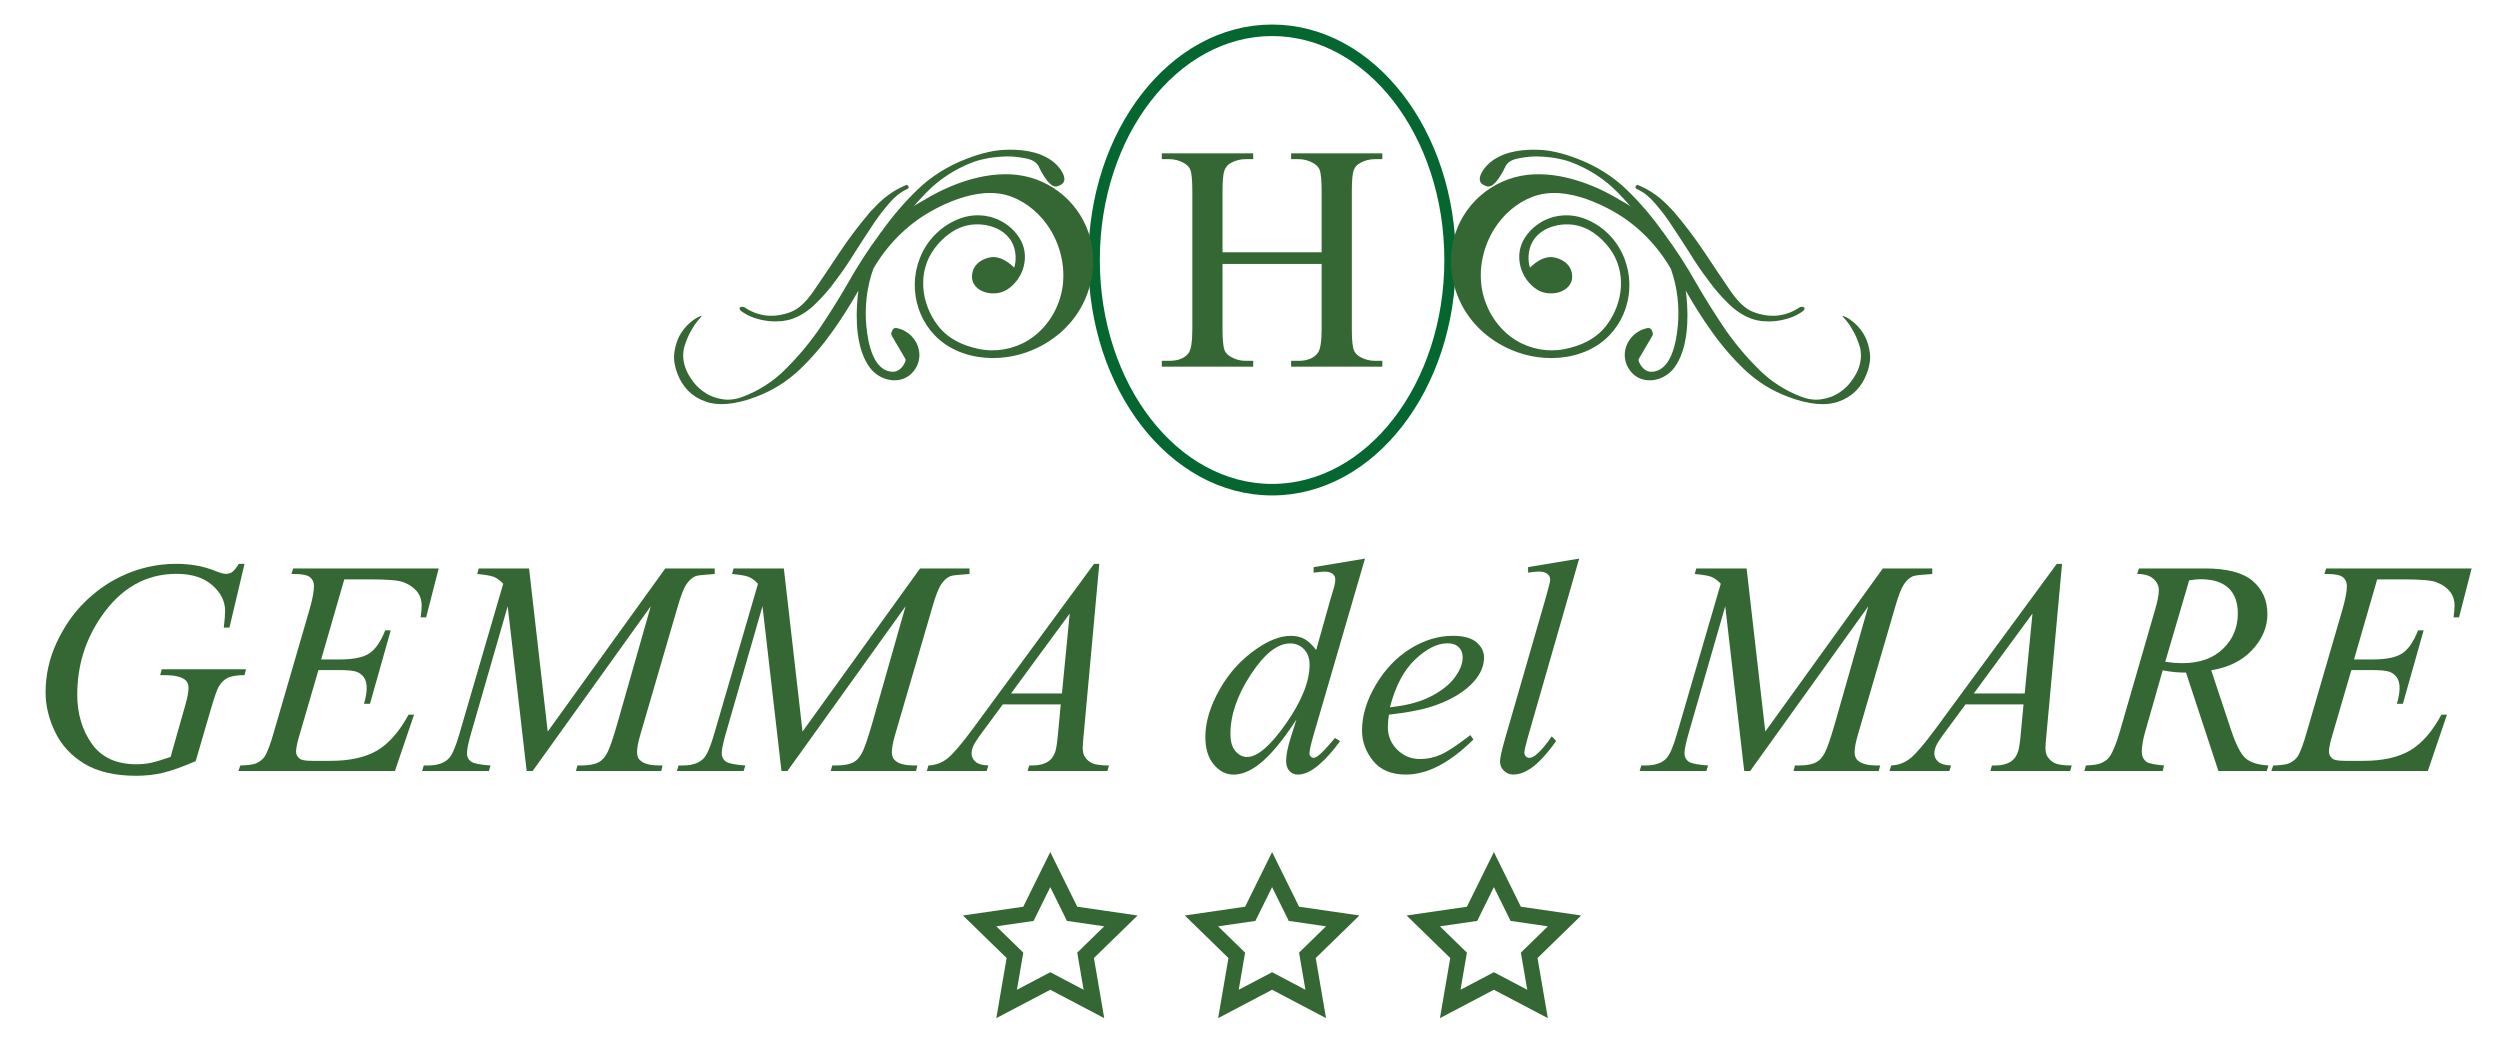 <?xml version="1.0" encoding="utf-8"?>
<!-- Generator: Adobe Illustrator 14.0.0, SVG Export Plug-In  -->
<!DOCTYPE svg PUBLIC "-//W3C//DTD SVG 1.1//EN" "http://www.w3.org/Graphics/SVG/1.1/DTD/svg11.dtd">
<svg version="1.1"
	 xmlns="http://www.w3.org/2000/svg" xmlns:xlink="http://www.w3.org/1999/xlink" xmlns:a="http://ns.adobe.com/AdobeSVGViewerExtensions/3.0/"
	 x="0px" y="0px" width="253px" height="107px" viewBox="-4.614 -2.484 253 107" enable-background="new -4.614 -2.484 253 107"
	 xml:space="preserve">
<defs>
</defs>
<path fill="#346733" d="M20.133,54.576l-1.527,6.454h-0.574c0.091-0.756,0.136-1.314,0.136-1.678c0-0.987-0.436-1.861-1.307-2.622
	c-0.872-0.761-2.074-1.142-3.605-1.142c-3.134,0-5.694,1.472-7.679,4.414c-1.582,2.328-2.373,4.933-2.373,7.814
	c0,1.914,0.489,3.566,1.467,4.957c0.977,1.391,2.483,2.086,4.519,2.086c0.504,0,0.98-0.045,1.428-0.137
	c0.448-0.09,1.126-0.291,2.033-0.604l1.496-5.274c0.212-0.726,0.318-1.305,0.318-1.738c0-0.363-0.131-0.639-0.393-0.831
	c-0.423-0.292-1.109-0.438-2.056-0.438h-0.423l0.166-0.59h8.525l-0.151,0.59c-0.776,0.01-1.34,0.101-1.693,0.272
	c-0.353,0.171-0.655,0.464-0.907,0.876c-0.171,0.273-0.448,1.064-0.831,2.373l-1.512,5.186c-1.38,0.594-2.494,0.989-3.34,1.186
	c-0.846,0.197-1.738,0.295-2.675,0.295c-2.157,0-3.905-0.406-5.245-1.217c-1.34-0.812-2.33-1.885-2.97-3.219
	C0.32,70.252,0,68.924,0,67.605c0-1.772,0.373-3.459,1.118-5.056c0.746-1.598,1.676-2.947,2.789-4.051
	c1.113-1.104,2.325-1.973,3.635-2.607c1.804-0.877,3.698-1.315,5.683-1.315c1.461,0,2.782,0.242,3.96,0.726
	c0.474,0.191,0.822,0.287,1.043,0.287c0.252,0,0.467-0.058,0.643-0.174c0.176-0.115,0.405-0.395,0.687-0.839H20.133z"/>
<path fill="#346733" d="M30.229,56.148l-2.343,8.103h1.92c1.37,0,2.363-0.209,2.978-0.629c0.614-0.418,1.143-1.19,1.587-2.319h0.559
	l-2.101,7.437h-0.605c0.182-0.625,0.272-1.158,0.272-1.603c0-0.433-0.088-0.78-0.264-1.043c-0.177-0.261-0.419-0.455-0.726-0.582
	c-0.307-0.125-0.955-0.188-1.942-0.188h-1.95l-1.98,6.787c-0.191,0.654-0.287,1.153-0.287,1.496c0,0.262,0.126,0.493,0.378,0.695
	c0.171,0.141,0.599,0.211,1.285,0.211h1.813c1.965,0,3.54-0.348,4.724-1.043c1.183-0.695,2.244-1.904,3.182-3.627h0.559
	l-1.935,5.697h-15.84l0.196-0.559c0.786-0.02,1.315-0.091,1.587-0.212c0.403-0.181,0.696-0.413,0.877-0.694
	c0.272-0.414,0.595-1.28,0.967-2.601l3.598-12.364c0.282-0.996,0.423-1.758,0.423-2.281c0-0.383-0.134-0.683-0.401-0.899
	s-0.788-0.325-1.564-0.325h-0.318l0.182-0.56h14.722l-1.27,4.942h-0.559c0.07-0.464,0.106-0.851,0.106-1.164
	c0-0.533-0.132-0.981-0.393-1.345c-0.343-0.463-0.842-0.815-1.497-1.058c-0.483-0.182-1.597-0.272-3.34-0.272H30.229z"/>
<path fill="#346733" d="M48.926,55.044l1.889,16.505l11.896-16.505h5.003v0.56c-1.089,0.07-1.729,0.142-1.92,0.212
	c-0.332,0.131-0.638,0.393-0.914,0.786c-0.278,0.393-0.578,1.148-0.9,2.267l-3.794,12.999c-0.221,0.756-0.332,1.35-0.332,1.783
	c0,0.393,0.136,0.689,0.408,0.892c0.383,0.293,0.987,0.438,1.814,0.438h0.363l-0.137,0.56h-8.63l0.151-0.56h0.408
	c0.766,0,1.35-0.11,1.754-0.332c0.312-0.161,0.591-0.467,0.838-0.915c0.247-0.448,0.592-1.443,1.036-2.985l3.385-11.88L49.29,75.541
	h-0.605l-1.92-16.672l-3.657,12.681c-0.313,1.078-0.469,1.805-0.469,2.178s0.136,0.656,0.408,0.854c0.272,0.196,0.932,0.33,1.98,0.4
	l-0.166,0.56h-6.756l0.166-0.56h0.408c0.998,0,1.718-0.252,2.162-0.756c0.322-0.362,0.659-1.148,1.012-2.357l4.459-15.281
	c-0.332-0.343-0.65-0.574-0.952-0.695c-0.303-0.121-0.862-0.217-1.678-0.287l0.151-0.56H48.926z"/>
<path fill="#346733" d="M74.712,55.044l1.889,16.505l11.896-16.505H93.5v0.56c-1.089,0.07-1.729,0.142-1.92,0.212
	c-0.332,0.131-0.638,0.393-0.914,0.786c-0.278,0.393-0.578,1.148-0.9,2.267l-3.794,12.999c-0.221,0.756-0.332,1.35-0.332,1.783
	c0,0.393,0.136,0.689,0.408,0.892c0.383,0.293,0.987,0.438,1.814,0.438h0.363l-0.137,0.56h-8.63l0.151-0.56h0.408
	c0.766,0,1.35-0.11,1.754-0.332c0.312-0.161,0.591-0.467,0.838-0.915c0.247-0.448,0.592-1.443,1.036-2.985l3.385-11.88
	L75.075,75.541H74.47l-1.92-16.672l-3.657,12.681c-0.313,1.078-0.469,1.805-0.469,2.178s0.136,0.656,0.408,0.854
	c0.272,0.196,0.932,0.33,1.98,0.4l-0.166,0.56H63.89l0.166-0.56h0.408c0.998,0,1.718-0.252,2.162-0.756
	c0.322-0.362,0.659-1.148,1.012-2.357l4.459-15.281c-0.332-0.343-0.65-0.574-0.952-0.695c-0.303-0.121-0.862-0.217-1.678-0.287
	l0.151-0.56H74.712z"/>
<path fill="#346733" d="M106.634,54.577l-1.557,17.049c-0.081,0.797-0.121,1.319-0.121,1.572c0,0.403,0.076,0.711,0.227,0.922
	c0.191,0.293,0.451,0.51,0.778,0.649c0.327,0.142,0.879,0.212,1.656,0.212l-0.167,0.559h-8.071l0.166-0.559h0.348
	c0.655,0,1.188-0.141,1.602-0.423c0.292-0.192,0.519-0.509,0.68-0.952c0.111-0.312,0.216-1.048,0.318-2.207l0.241-2.6H96.87
	l-2.086,2.826c-0.474,0.635-0.771,1.091-0.892,1.367c-0.121,0.278-0.181,0.537-0.181,0.779c0,0.322,0.131,0.6,0.393,0.831
	c0.262,0.231,0.695,0.358,1.3,0.378l-0.167,0.559h-6.06l0.166-0.559c0.745-0.029,1.403-0.279,1.972-0.748
	c0.569-0.469,1.418-1.469,2.547-3l12.243-16.656H106.634z M103.641,59.609l-5.94,8.086h5.154L103.641,59.609z"/>
<path fill="#346733" d="M133.523,54.047l-5.199,17.835c-0.281,0.968-0.424,1.603-0.424,1.904c0,0.101,0.043,0.196,0.129,0.287
	s0.175,0.137,0.266,0.137c0.131,0,0.287-0.065,0.469-0.196c0.341-0.242,0.916-0.847,1.722-1.814L131,72.518
	c-0.727,1.008-1.458,1.824-2.199,2.449c-0.74,0.623-1.435,0.937-2.078,0.937c-0.343,0-0.625-0.122-0.848-0.363
	c-0.221-0.242-0.332-0.585-0.332-1.028c0-0.574,0.152-1.345,0.453-2.312l0.591-1.874c-1.462,2.257-2.792,3.819-3.99,4.687
	c-0.827,0.594-1.618,0.892-2.373,0.892c-0.766,0-1.434-0.341-2.003-1.021c-0.57-0.68-0.854-1.604-0.854-2.772
	c0-1.502,0.478-3.104,1.436-4.807c0.957-1.703,2.221-3.089,3.794-4.156c1.239-0.857,2.378-1.285,3.416-1.285
	c0.544,0,1.012,0.111,1.405,0.333c0.394,0.221,0.78,0.589,1.164,1.103l1.48-5.26c0.111-0.373,0.202-0.67,0.272-0.893
	c0.121-0.402,0.182-0.734,0.182-0.996c0-0.213-0.076-0.389-0.227-0.53c-0.212-0.171-0.483-0.257-0.816-0.257
	c-0.232,0-0.615,0.035-1.149,0.105v-0.559L133.523,54.047z M127.917,64.779c0-0.646-0.188-1.164-0.561-1.558
	c-0.373-0.393-0.845-0.589-1.42-0.589c-1.271,0-2.592,1.048-3.968,3.144c-1.375,2.097-2.063,4.102-2.063,6.016
	c0,0.756,0.166,1.333,0.499,1.73c0.332,0.398,0.73,0.598,1.194,0.598c1.048,0,2.363-1.133,3.944-3.4
	C127.125,68.452,127.917,66.471,127.917,64.779"/>
<path fill="#346733" d="M135.943,69.842c-0.072,0.504-0.106,0.922-0.106,1.254c0,0.896,0.316,1.66,0.951,2.29
	c0.636,0.63,1.406,0.944,2.313,0.944c0.725,0,1.424-0.148,2.093-0.445c0.67-0.297,1.666-0.955,2.986-1.973l0.316,0.438
	c-2.388,2.368-4.666,3.552-6.832,3.552c-1.471,0-2.58-0.463-3.324-1.391c-0.746-0.927-1.118-1.949-1.118-3.068
	c0-1.5,0.463-3.037,1.389-4.609c0.928-1.572,2.091-2.794,3.493-3.666c1.4-0.871,2.841-1.307,4.322-1.307
	c1.067,0,1.858,0.217,2.373,0.649s0.771,0.947,0.771,1.542c0,0.836-0.333,1.637-0.998,2.402c-0.877,0.998-2.166,1.805-3.869,2.419
	C139.574,69.288,137.987,69.61,135.943,69.842 M136.048,69.101c1.49-0.171,2.705-0.463,3.643-0.876
	c1.239-0.555,2.169-1.217,2.789-1.988c0.619-0.771,0.928-1.504,0.928-2.199c0-0.422-0.132-0.766-0.399-1.027
	s-0.648-0.393-1.142-0.393c-1.027,0-2.119,0.547-3.271,1.64C137.441,65.351,136.592,66.965,136.048,69.101"/>
<path fill="#346733" d="M155.199,54.047l-5.17,17.986c-0.253,0.896-0.378,1.446-0.378,1.647c0,0.151,0.048,0.276,0.145,0.378
	c0.095,0.102,0.214,0.15,0.354,0.15c0.192,0,0.399-0.084,0.62-0.256c0.524-0.414,1.074-1.053,1.648-1.92l0.453,0.469
	c-0.957,1.351-1.839,2.293-2.646,2.826c-0.594,0.383-1.159,0.574-1.692,0.574c-0.384,0-0.702-0.131-0.96-0.393
	s-0.386-0.564-0.386-0.907c0-0.362,0.161-1.108,0.484-2.237l4.095-14.177c0.333-1.159,0.499-1.823,0.499-1.996
	c0-0.241-0.095-0.44-0.287-0.597c-0.19-0.156-0.488-0.234-0.891-0.234c-0.233,0-0.585,0.036-1.059,0.106v-0.56L155.199,54.047z"/>
<path fill="#346733" d="M172.142,55.044l1.89,16.505l11.894-16.505h5.004v0.56c-1.089,0.07-1.728,0.142-1.919,0.212
	c-0.334,0.131-0.639,0.393-0.915,0.786c-0.277,0.393-0.576,1.148-0.899,2.267l-3.793,12.999c-0.222,0.756-0.333,1.35-0.333,1.783
	c0,0.393,0.135,0.689,0.408,0.892c0.383,0.293,0.986,0.438,1.812,0.438h0.364l-0.137,0.56h-8.63l0.15-0.56h0.408
	c0.766,0,1.35-0.11,1.754-0.332c0.312-0.161,0.591-0.467,0.838-0.915c0.248-0.448,0.592-1.443,1.036-2.985l3.385-11.88
	l-11.956,16.672H171.9l-1.919-16.672l-3.658,12.681c-0.312,1.078-0.469,1.805-0.469,2.178s0.137,0.656,0.408,0.854
	c0.272,0.196,0.932,0.33,1.98,0.4l-0.167,0.56h-6.756l0.166-0.56h0.408c0.998,0,1.718-0.252,2.161-0.756
	c0.322-0.362,0.659-1.148,1.013-2.357l4.459-15.281c-0.332-0.343-0.65-0.574-0.952-0.695s-0.862-0.217-1.678-0.287l0.15-0.56
	H172.142z"/>
<path fill="#346733" d="M204.065,54.577l-1.557,17.049c-0.082,0.797-0.122,1.319-0.122,1.572c0,0.403,0.076,0.711,0.228,0.922
	c0.19,0.293,0.451,0.51,0.777,0.649c0.327,0.142,0.879,0.212,1.656,0.212l-0.166,0.559h-8.072l0.166-0.559h0.349
	c0.653,0,1.188-0.141,1.602-0.423c0.292-0.192,0.52-0.509,0.681-0.952c0.11-0.312,0.217-1.048,0.317-2.207l0.242-2.6H194.3
	l-2.086,2.826c-0.474,0.635-0.771,1.091-0.892,1.367c-0.121,0.278-0.183,0.537-0.183,0.779c0,0.322,0.131,0.6,0.395,0.831
	c0.262,0.231,0.694,0.358,1.3,0.378l-0.166,0.559h-6.062l0.167-0.559c0.744-0.029,1.401-0.279,1.972-0.748
	c0.569-0.469,1.419-1.469,2.547-3l12.243-16.656H204.065z M201.072,59.609l-5.939,8.086h5.153L201.072,59.609z"/>
<path fill="#346733" d="M219.889,75.541l-3.279-9.961c-0.767,0.01-1.552-0.065-2.359-0.228l-1.768,6.198
	c-0.232,0.806-0.348,1.486-0.348,2.04c0,0.424,0.146,0.756,0.438,0.998c0.223,0.182,0.827,0.312,1.815,0.393l-0.138,0.56h-7.934
	l0.166-0.56c0.745-0.03,1.249-0.105,1.511-0.227c0.413-0.171,0.715-0.402,0.907-0.695c0.322-0.474,0.66-1.31,1.012-2.509
	l3.582-12.379c0.242-0.826,0.364-1.467,0.364-1.92c0-0.463-0.189-0.856-0.568-1.179c-0.378-0.322-0.919-0.479-1.624-0.469
	l0.182-0.56h6.681c2.237,0,3.85,0.424,4.836,1.271c0.988,0.846,1.482,1.959,1.482,3.34c0,1.32-0.507,2.527-1.521,3.619
	c-1.012,1.094-2.399,1.787-4.164,2.078l1.995,6.002c0.485,1.471,0.968,2.429,1.452,2.871c0.484,0.443,1.264,0.695,2.342,0.756
	l-0.166,0.56H219.889z M214.508,64.492c0.646,0.091,1.22,0.136,1.724,0.136c1.732,0,3.103-0.48,4.111-1.443
	c1.007-0.963,1.511-2.158,1.511-3.59c0-1.119-0.315-1.975-0.945-2.57c-0.63-0.594-1.574-0.891-2.834-0.891
	c-0.321,0-0.705,0.04-1.147,0.12L214.508,64.492z"/>
<path fill="#346733" d="M235.957,56.148l-2.344,8.103h1.92c1.369,0,2.362-0.209,2.978-0.629c0.615-0.418,1.143-1.19,1.587-2.319
	h0.56l-2.101,7.437h-0.604c0.181-0.625,0.271-1.158,0.271-1.603c0-0.433-0.088-0.78-0.265-1.043
	c-0.176-0.261-0.418-0.455-0.727-0.582c-0.306-0.125-0.954-0.188-1.94-0.188h-1.95l-1.981,6.787
	c-0.19,0.654-0.287,1.153-0.287,1.496c0,0.262,0.127,0.493,0.379,0.695c0.172,0.141,0.6,0.211,1.284,0.211h1.814
	c1.965,0,3.539-0.348,4.723-1.043c1.185-0.695,2.245-1.904,3.183-3.627h0.56l-1.936,5.697h-15.841l0.196-0.559
	c0.787-0.02,1.316-0.091,1.587-0.212c0.404-0.181,0.696-0.413,0.877-0.694c0.273-0.414,0.596-1.28,0.969-2.601l3.597-12.364
	c0.282-0.996,0.424-1.758,0.424-2.281c0-0.383-0.134-0.683-0.402-0.899c-0.266-0.217-0.788-0.325-1.562-0.325h-0.318l0.182-0.56
	h14.722l-1.271,4.942h-0.558c0.07-0.464,0.105-0.851,0.105-1.164c0-0.533-0.132-0.981-0.394-1.345
	c-0.342-0.463-0.841-0.815-1.497-1.058c-0.482-0.182-1.596-0.272-3.339-0.272H235.957z"/>
<path fill="#346733" d="M119.106,23.047h10.029v-6.177c0-1.103-0.07-1.83-0.207-2.181c-0.106-0.265-0.328-0.494-0.669-0.684
	c-0.456-0.255-0.939-0.382-1.448-0.382h-0.764v-0.59h9.232v0.59h-0.763c-0.51,0-0.994,0.122-1.45,0.366
	c-0.338,0.169-0.569,0.427-0.691,0.772c-0.122,0.345-0.184,1.048-0.184,2.109v13.93c0,1.093,0.069,1.814,0.207,2.165
	c0.106,0.265,0.324,0.493,0.652,0.684c0.468,0.255,0.956,0.382,1.466,0.382h0.763v0.589h-9.232v-0.589h0.764
	c0.88,0,1.523-0.259,1.926-0.78c0.266-0.34,0.398-1.157,0.398-2.451v-6.575h-10.029v6.575c0,1.093,0.069,1.814,0.207,2.165
	c0.106,0.265,0.329,0.493,0.668,0.684c0.457,0.255,0.94,0.382,1.449,0.382h0.78v0.589h-9.249v-0.589h0.765
	c0.891,0,1.538-0.259,1.942-0.78c0.254-0.34,0.382-1.157,0.382-2.451v-13.93c0-1.103-0.069-1.83-0.207-2.181
	c-0.107-0.265-0.324-0.494-0.654-0.684c-0.466-0.255-0.955-0.382-1.463-0.382h-0.765v-0.59h9.249v0.59h-0.78
	c-0.509,0-0.992,0.122-1.449,0.366c-0.329,0.169-0.557,0.427-0.684,0.772c-0.127,0.345-0.191,1.048-0.191,2.109V23.047z"/>
<ellipse fill="none" stroke="#04672F" stroke-width="1.165" stroke-miterlimit="10" cx="124.121" cy="23.827" rx="18.015" ry="23.245"/>
<path fill="#346733" d="M96.213,100.551l1.043-6.082l-4.418-4.306l6.105-0.888l2.73-5.531l2.73,5.531l6.106,0.888l-4.418,4.306
	l1.043,6.082l-5.461-2.871L96.213,100.551z M101.673,95.905l3.375,1.775l-0.645-3.758l2.731-2.662l-3.774-0.548l-1.687-3.419
	l-1.687,3.419l-3.773,0.548l2.73,2.662l-0.645,3.758L101.673,95.905z"/>
<path fill="#346733" d="M129.581,100.551l-5.459-2.872l-5.461,2.872l1.043-6.082l-4.418-4.306l6.105-0.888l2.731-5.531l2.73,5.531
	l6.104,0.888l-4.418,4.306L129.581,100.551z M118.66,91.26l2.73,2.662l-0.644,3.757l3.375-1.774l3.374,1.774l-0.644-3.757
	l2.729-2.662l-3.772-0.548l-1.687-3.419l-1.688,3.419L118.66,91.26z"/>
<path fill="#346733" d="M141.108,100.551l1.043-6.082l-4.418-4.306l6.105-0.888l2.729-5.531l2.729,5.531l6.106,0.888l-4.418,4.306
	l1.043,6.082l-5.461-2.871L141.108,100.551z M146.568,95.905l3.375,1.775l-0.646-3.758l2.731-2.662l-3.774-0.548l-1.687-3.419
	l-1.688,3.419l-3.772,0.548l2.73,2.662l-0.645,3.758L146.568,95.905z"/>
<path fill="#346733" d="M87.346,16.467c0.006-0.111-0.071-0.188-0.211-0.242c-1.249,0.498-2.382,1.301-3.391,2.434
	c-0.108,0.096-0.228,0.222-0.326,0.339c-1.112,1.307-2.133,2.66-3.066,4.061c-0.931,1.399-1.785,2.689-2.59,3.854
	c-0.785,1.156-1.564,1.88-2.34,2.173c-1.697,0.641-3.287,0.489-4.737-0.495c-0.203-0.032-0.326-0.039-0.412,0.047
	c-0.075,0.056-0.061,0.158,0.073,0.322c0.402,0.306,0.85,0.54,1.322,0.711c0.492,0.163,0.988,0.272,1.466,0.332
	c0.499,0.054,0.951,0.045,1.394,0.012c0.433-0.056,0.807-0.143,1.101-0.254c0.838-0.316,1.606-0.822,2.301-1.515
	c0.717-0.7,1.408-1.472,2.033-2.353c0.654-0.865,1.291-1.777,1.882-2.753c0.619-0.959,1.205-1.879,1.788-2.745
	c0.17-0.252,0.316-0.495,0.494-0.723c0.402-0.583,0.831-1.094,1.228-1.566c0.562-0.669,1.153-1.134,1.742-1.411
	C87.243,16.641,87.34,16.578,87.346,16.467"/>
<path fill="#346733" d="M103.1,15.696c0.021-0.255-0.081-0.504-0.203-0.728c-0.584-1.066-1.657-1.674-2.793-2.002
	c-0.827-0.225-1.804-0.34-2.935-0.289c-1.138,0.027-2.417,0.322-3.861,0.868c-1.992,0.752-3.694,1.824-5.095,3.187
	c-1.314,1.275-2.513,2.668-3.606,4.21c-0.087,0.086-0.166,0.196-0.223,0.298c-1.157,1.566-2.215,3.202-3.175,4.909
	c-0.969,1.682-1.973,3.271-3.004,4.788c-1.061,1.504-2.206,2.849-3.412,4.03c-1.205,1.182-2.632,2.096-4.245,2.705
	c-0.734,0.277-1.425,0.35-2.064,0.242c-0.66-0.1-1.221-0.318-1.696-0.622c-0.475-0.304-0.903-0.68-1.245-1.142
	c-0.343-0.463-0.594-0.878-0.755-1.302c-0.292-0.776-0.332-1.513-0.159-2.196c0.202-0.668,0.453-1.274,0.748-1.761
	c0.307-0.519,0.575-0.889,0.814-1.14c0.22-0.245,0.265-0.316,0.076-0.245c-0.356,0.134-0.74,0.387-1.151,0.758
	c-0.39,0.362-0.732,0.787-0.996,1.289c-0.257,0.528-0.424,1.101-0.501,1.721c-0.068,0.645,0.038,1.303,0.313,2.032
	c0.524,1.388,1.461,2.351,2.816,2.833c1.336,0.491,3.068,0.321,5.164-0.47c1.654-0.625,3.069-1.51,4.326-2.683
	c1.237-1.165,2.368-2.48,3.384-3.911c0.941-1.309,1.811-2.704,2.639-4.151c-0.03,0.199-0.056,0.397-0.077,0.597
	c-0.224,2.228-0.171,5.308,1.229,7.2c1.125,1.52,3.569,1.878,4.656,0.039c0.97-1.642-0.115-3.679-1.923-4.042
	c-0.269-0.053-0.442,0.116-0.491,0.323c-0.082,0.135-0.105,0.309-0.004,0.48c0.459,0.783,0.919,1.566,1.379,2.349
	c0.091,0.155-0.411,1.295-1.308,1.268c-1.999-0.057-2.498-3.002-2.653-4.54c-0.202-2.014,0.037-4.018,0.697-5.881
	c1.376-2.372,3.351-4.402,5.74-5.765c0.9-0.513,1.841-0.96,2.821-1.298c1.757-0.608,3.678-0.893,5.455-0.217
	c1.595,0.606,2.95,1.803,3.852,3.243c1.131,1.808,1.618,4.032,1.241,6.132c-0.377,2.099-1.64,4.045-3.462,5.156
	c-1.453,0.886-3.248,1.209-4.917,0.871c-1.657-0.337-3.166-1.018-4.217-2.403c-1.706-2.249-2.069-5.428-0.314-7.782
	c0.925-1.242,2.292-2.28,3.887-2.415c1.56-0.133,3.387,0.47,4.055,2.034c0.297,0.694,0.352,1.57,0.12,2.332
	c-0.631-0.62-1.494-1.203-2.399-1.048c-0.78,0.134-1.576,0.599-1.799,1.415c-0.554,2.015,2.049,2.761,3.465,1.858
	c1.731-1.103,2.394-3.497,1.239-5.268c-1.273-1.952-3.72-2.743-5.924-1.958c-1.904,0.677-3.404,2.173-4.137,4.05
	c-1.292,3.309-0.075,7.192,3.038,8.988c1.735,1.001,3.829,1.293,5.812,1.006c2.7-0.391,5.245-1.864,6.856-4.066
	c1.61-2.203,2.24-5.117,1.594-7.768c-0.056-0.231-0.122-0.459-0.197-0.685c-1.154-3.449-4.325-5.82-7.944-5.971
	c-1.746-0.072-3.493,0.286-5.131,0.873c-0.852,0.306-1.681,0.676-2.482,1.099c-0.399,0.211-0.792,0.435-1.177,0.671
	c-0.321,0.197-0.832,0.418-1.076,0.706c0.434-0.513,0.877-1.003,1.331-1.465c1.363-1.401,2.96-2.434,4.783-3.123
	c0.462-0.174,1.033-0.309,1.705-0.429c0.704-0.104,1.383-0.145,2.079-0.14c0.685,0.038,1.294,0.13,1.85,0.269
	c0.543,0.171,0.886,0.445,1.028,0.821c0.018,0.048,0.082,0.157,0.203,0.408c0.129,0.219,0.269,0.462,0.43,0.698
	c0.169,0.258,0.372,0.477,0.586,0.665c0.236,0.179,0.469,0.225,0.699,0.139C102.775,16.23,103.07,16.073,103.1,15.696"/>
<path fill="#346733" d="M160.895,16.467c-0.007-0.111,0.07-0.188,0.212-0.242c1.248,0.498,2.381,1.301,3.39,2.434
	c0.108,0.096,0.229,0.222,0.327,0.339c1.111,1.307,2.133,2.66,3.064,4.061c0.932,1.399,1.785,2.689,2.592,3.854
	c0.782,1.156,1.562,1.88,2.339,2.173c1.697,0.641,3.287,0.489,4.735-0.495c0.204-0.032,0.327-0.039,0.413,0.047
	c0.075,0.056,0.062,0.158-0.072,0.322c-0.402,0.306-0.851,0.54-1.321,0.711c-0.493,0.163-0.99,0.272-1.467,0.332
	c-0.499,0.054-0.95,0.045-1.395,0.012c-0.433-0.056-0.807-0.143-1.1-0.254c-0.839-0.316-1.607-0.822-2.302-1.515
	c-0.718-0.7-1.408-1.472-2.033-2.353c-0.654-0.865-1.291-1.777-1.881-2.753c-0.619-0.959-1.206-1.879-1.789-2.745
	c-0.169-0.252-0.316-0.495-0.493-0.723c-0.403-0.583-0.832-1.094-1.229-1.566c-0.562-0.669-1.151-1.134-1.741-1.411
	C160.998,16.641,160.902,16.578,160.895,16.467"/>
<path fill="#346733" d="M145.783,16.35c0.229,0.086,0.464,0.041,0.698-0.139c0.215-0.188,0.417-0.406,0.586-0.665
	c0.161-0.236,0.302-0.479,0.432-0.697c0.12-0.251,0.183-0.361,0.201-0.409c0.143-0.376,0.484-0.65,1.028-0.821
	c0.557-0.139,1.165-0.231,1.852-0.269c0.694-0.005,1.374,0.036,2.078,0.141c0.672,0.119,1.242,0.255,1.704,0.428
	c1.823,0.689,3.421,1.723,4.783,3.123c0.453,0.462,0.897,0.952,1.331,1.465c-0.244-0.288-0.756-0.509-1.076-0.706
	c-0.386-0.236-0.777-0.46-1.178-0.671c-0.8-0.423-1.628-0.793-2.48-1.098c-1.639-0.588-3.387-0.946-5.132-0.873
	c-3.618,0.15-6.79,2.521-7.943,5.97c-0.075,0.226-0.142,0.454-0.197,0.685c-0.646,2.651-0.016,5.565,1.594,7.768
	c1.611,2.202,4.157,3.675,6.857,4.066c1.982,0.287,4.076-0.005,5.811-1.006c3.114-1.796,4.33-5.679,3.037-8.988
	c-0.731-1.877-2.231-3.372-4.135-4.05c-2.205-0.785-4.652,0.006-5.924,1.958c-1.156,1.771-0.492,4.165,1.238,5.268
	c1.416,0.903,4.019,0.157,3.466-1.857c-0.225-0.817-1.021-1.282-1.8-1.415c-0.905-0.156-1.769,0.427-2.399,1.047
	c-0.232-0.762-0.176-1.637,0.12-2.332c0.668-1.564,2.496-2.167,4.054-2.034c1.596,0.135,2.963,1.173,3.888,2.415
	c1.756,2.354,1.394,5.533-0.313,7.782c-1.051,1.385-2.56,2.066-4.217,2.403c-1.669,0.339-3.464,0.015-4.917-0.871
	c-1.822-1.111-3.085-3.057-3.462-5.156c-0.377-2.1,0.109-4.323,1.24-6.132c0.902-1.439,2.257-2.637,3.854-3.243
	c1.776-0.676,3.697-0.391,5.455,0.217c0.979,0.339,1.92,0.785,2.819,1.299c2.391,1.362,4.363,3.393,5.74,5.764
	c0.66,1.863,0.899,3.867,0.697,5.882c-0.155,1.537-0.654,4.482-2.654,4.54c-0.895,0.026-1.396-1.114-1.306-1.269
	c0.459-0.783,0.919-1.565,1.379-2.349c0.099-0.17,0.078-0.344-0.004-0.48c-0.05-0.207-0.223-0.376-0.492-0.322
	c-1.808,0.362-2.893,2.399-1.923,4.041c1.087,1.84,3.531,1.482,4.656-0.038c1.399-1.892,1.453-4.973,1.228-7.201
	c-0.02-0.2-0.046-0.398-0.076-0.597c0.828,1.448,1.698,2.843,2.64,4.151c1.016,1.431,2.146,2.746,3.384,3.911
	c1.258,1.174,2.672,2.058,4.327,2.683c2.095,0.791,3.827,0.961,5.162,0.471c1.354-0.482,2.293-1.446,2.816-2.833
	c0.276-0.73,0.381-1.388,0.313-2.033c-0.077-0.62-0.243-1.193-0.5-1.72c-0.266-0.503-0.608-0.928-0.997-1.29
	c-0.411-0.371-0.794-0.623-1.151-0.758c-0.188-0.071-0.144,0,0.077,0.245c0.239,0.251,0.506,0.621,0.812,1.141
	c0.296,0.486,0.546,1.092,0.749,1.76c0.173,0.683,0.134,1.42-0.16,2.197c-0.159,0.423-0.411,0.838-0.754,1.301
	c-0.344,0.462-0.771,0.838-1.245,1.142c-0.476,0.305-1.035,0.522-1.696,0.622c-0.639,0.108-1.33,0.035-2.063-0.242
	c-1.613-0.609-3.04-1.523-4.245-2.705c-1.206-1.181-2.352-2.526-3.411-4.03c-1.031-1.517-2.036-3.106-3.005-4.788
	c-0.96-1.707-2.019-3.343-3.176-4.909c-0.056-0.101-0.137-0.212-0.222-0.298c-1.094-1.542-2.292-2.935-3.606-4.21
	c-1.401-1.363-3.103-2.435-5.096-3.187c-1.444-0.546-2.723-0.841-3.861-0.868c-1.131-0.051-2.107,0.064-2.936,0.289
	c-1.135,0.328-2.208,0.936-2.792,2.003c-0.123,0.223-0.223,0.472-0.204,0.727C145.171,16.073,145.467,16.23,145.783,16.35"/>
</svg>
